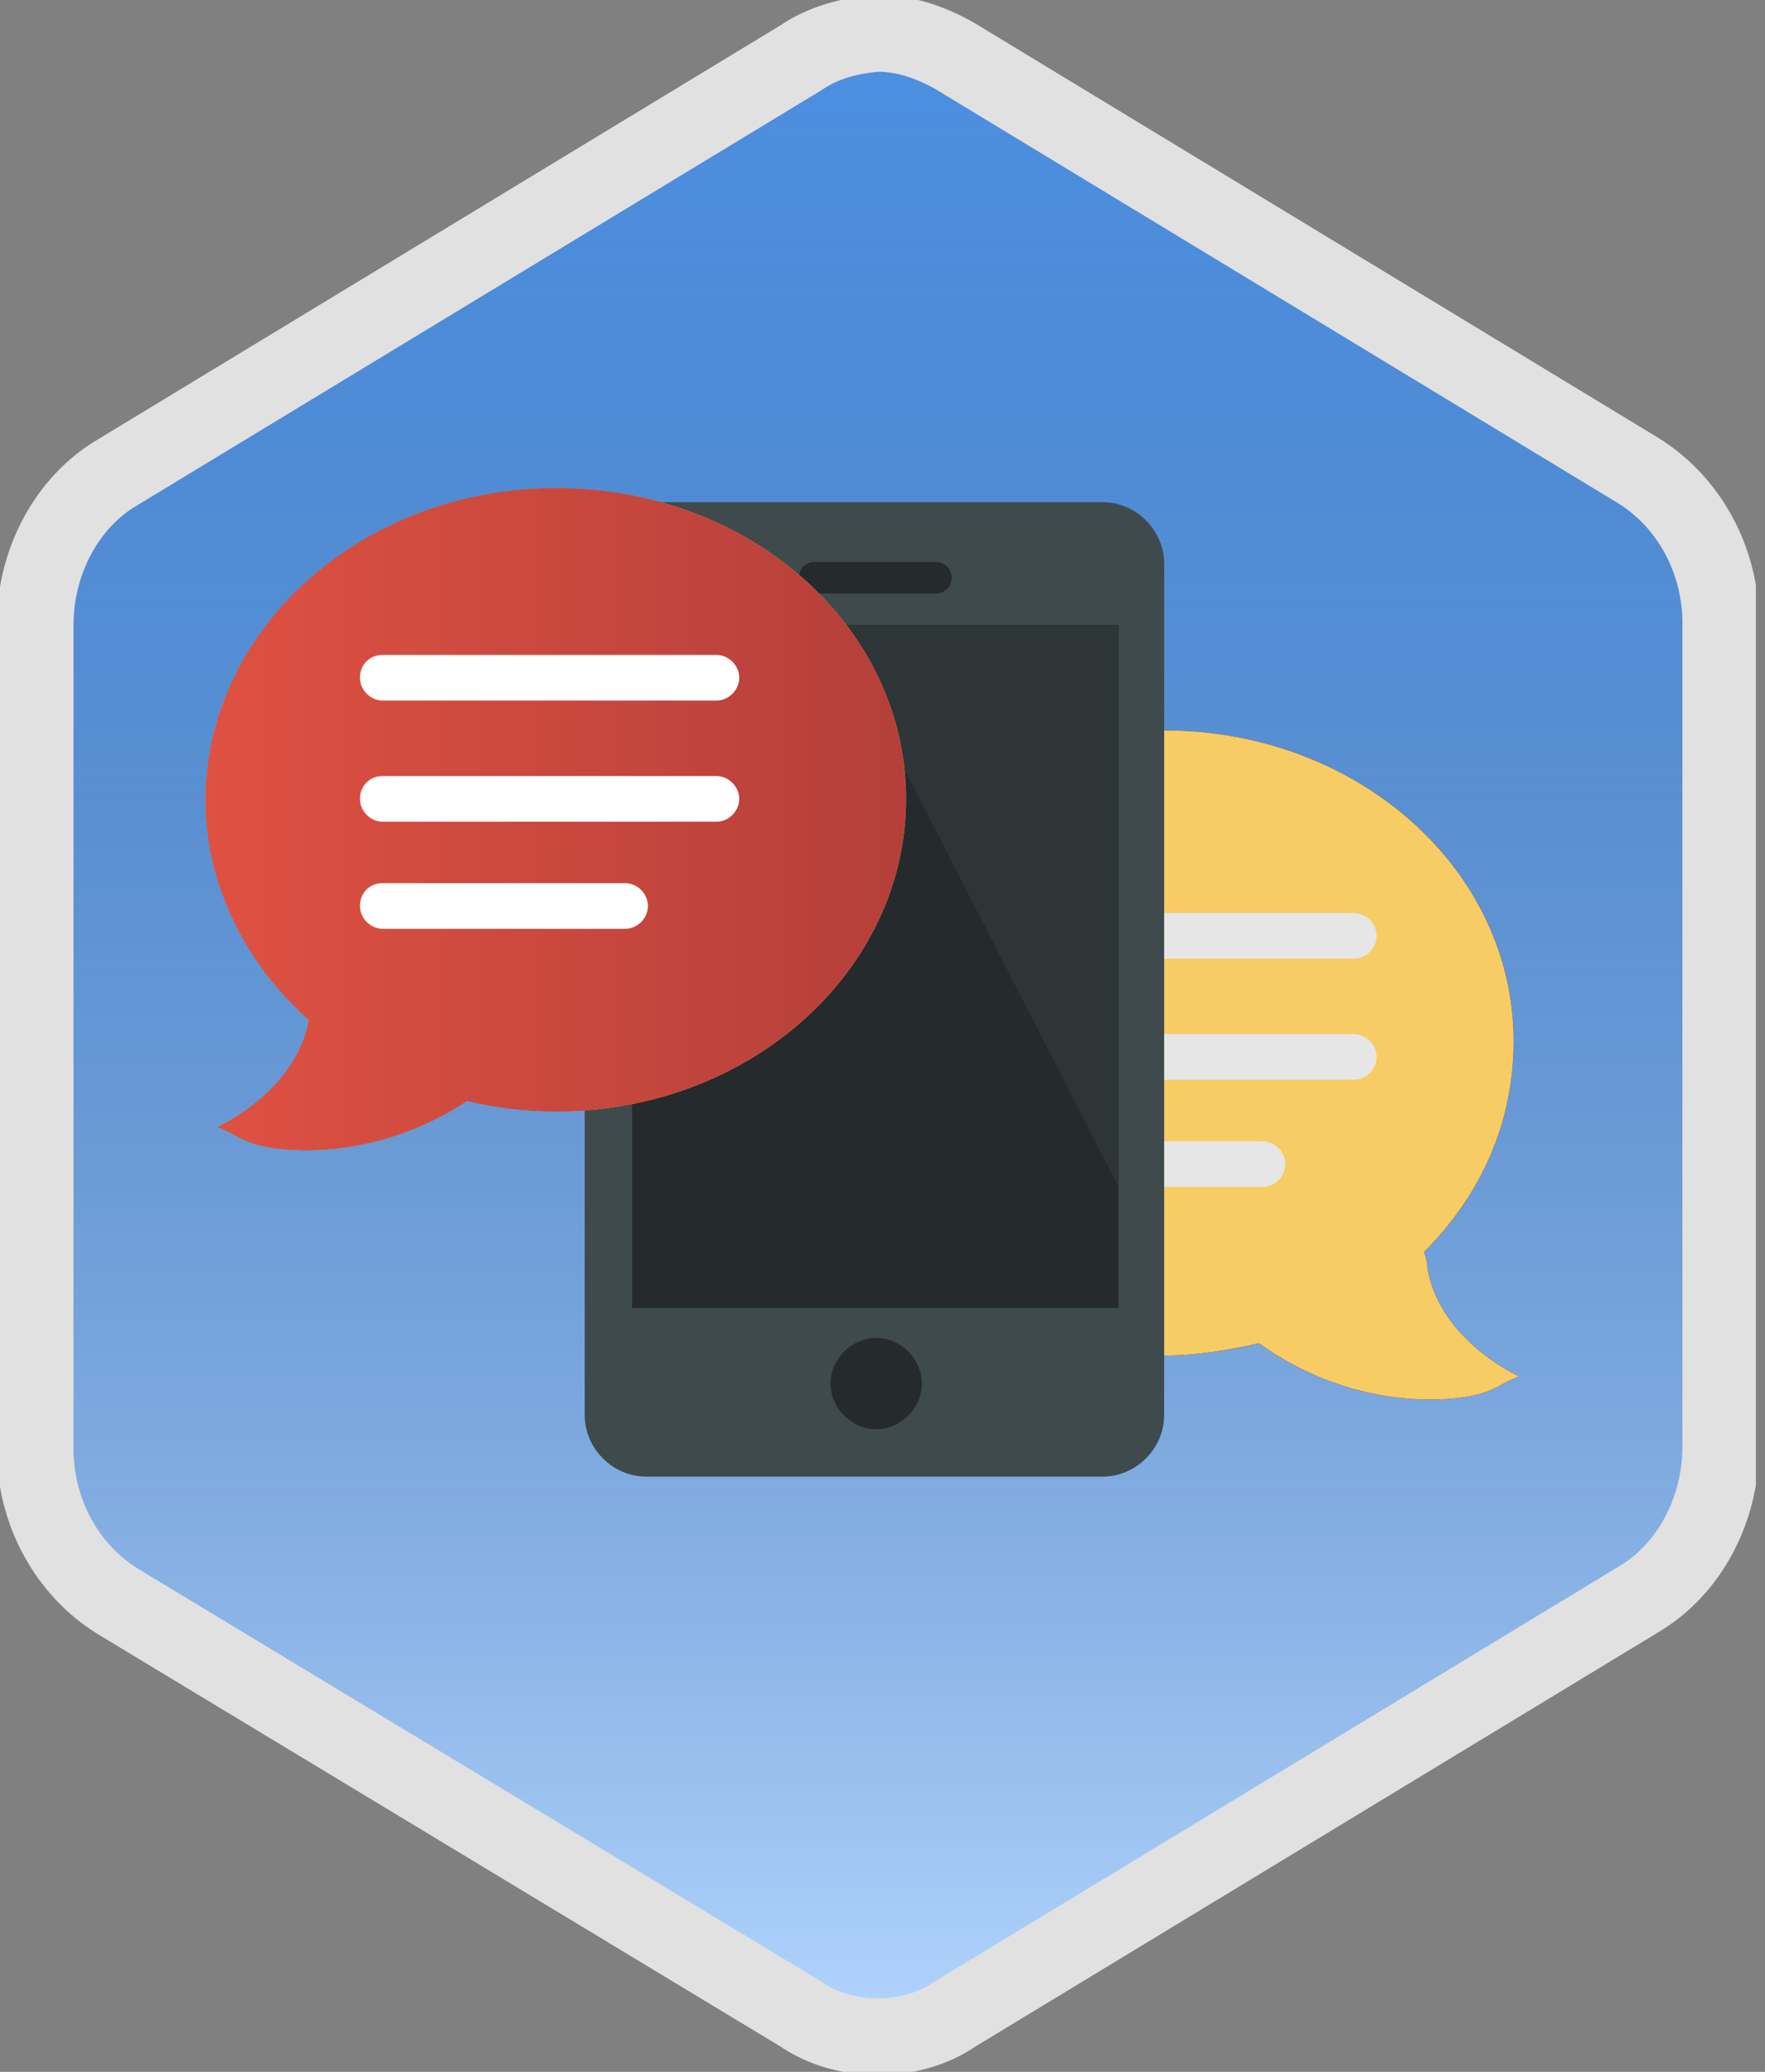 <svg width="92" height="108" viewBox="0 0 92 108" fill="none" xmlns="http://www.w3.org/2000/svg">
<rect x="0" y="0" width="92" height="108" fill="#808080" stroke="none"/>
<g clip-path="url(#clip0)">
<path fill-rule="evenodd" clip-rule="evenodd" d="M40.912 3.203C42.376 2.288 44.024 1.831 45.763 1.831C47.502 1.831 49.058 2.288 50.614 3.203L84.753 24.071C87.773 25.902 89.695 29.471 89.695 33.224V74.685C89.695 78.437 87.773 82.007 84.753 83.837L50.614 104.797C49.058 105.712 47.41 106.17 45.763 106.17C44.115 106.17 42.468 105.712 40.912 104.797L6.773 83.929C3.753 82.098 1.831 78.529 1.831 74.776V33.315C1.831 29.563 3.753 25.993 6.773 24.163L40.912 3.203Z" fill="#56A2FF"/>
<path opacity="0.75" fill-rule="evenodd" clip-rule="evenodd" d="M40.912 3.112C42.376 2.197 44.024 1.739 45.763 1.739C47.502 1.739 49.058 2.197 50.614 3.112L84.753 23.98C87.773 25.81 89.695 29.38 89.695 33.132V74.593C89.695 78.346 87.773 81.915 84.753 83.746L50.614 104.705C49.149 105.62 47.502 106.078 45.763 106.078C44.024 106.078 42.468 105.62 40.912 104.705L6.773 83.837C3.753 82.007 1.831 78.437 1.831 74.685V33.224C1.831 29.471 3.753 25.902 6.773 24.071L40.912 3.112Z" fill="url(#paint0_linear)"/>
<path d="M41.736 3.02L6.132 24.62C3.478 26.176 1.831 29.288 1.831 32.583V75.508C1.831 78.803 3.478 81.824 6.132 83.471L41.736 104.98C42.925 105.803 44.39 106.17 45.763 106.17C47.136 106.17 48.6 105.803 49.79 104.98L85.393 83.38C88.047 81.824 89.695 78.712 89.695 75.417V32.492C89.695 29.197 88.047 26.176 85.393 24.529L49.79 2.929C48.508 2.197 47.136 1.739 45.763 1.739C44.39 1.831 42.925 2.197 41.736 3.02Z" stroke="#E1E1E1" stroke-width="4"/>
<g opacity="0.25">
<mask id="mask0" mask-type="alpha" maskUnits="userSpaceOnUse" x="-2" y="5" width="96" height="96">
<g opacity="0.25">
<g opacity="0.25">
<path opacity="0.25" fill-rule="evenodd" clip-rule="evenodd" d="M45.763 5.491C72.031 5.491 93.265 26.817 93.265 53.085C93.265 79.353 72.031 100.586 45.763 100.586C19.495 100.586 -1.739 79.261 -1.739 53.085C-1.739 26.817 19.495 5.491 45.763 5.491Z" fill="white"/>
</g>
</g>
</mask>
<g mask="url(#mask0)">
<g opacity="0.25">
<g opacity="0.25">
<g opacity="0.25">
<g opacity="0.25">
<g opacity="0.25">
<path opacity="0.25" d="M74.228 67.637C74.319 67.912 74.411 68.278 74.411 68.553C75.143 72.397 79.261 74.136 79.17 74.136C78.072 74.502 77.797 75.234 74.96 75.326C71.573 75.417 68.278 74.319 65.624 72.397C64.068 72.763 62.329 73.037 60.682 73.037C50.614 73.037 42.468 65.807 42.468 56.837C42.468 47.868 50.614 40.454 60.682 40.454C70.75 40.454 78.895 47.685 78.895 56.654C78.895 60.864 77.156 64.709 74.228 67.637Z" fill="black"/>
</g>
<g opacity="0.25">
<path opacity="0.25" d="M74.228 67.637C74.319 67.912 74.411 68.278 74.411 68.553C75.143 72.397 79.261 74.136 79.17 74.136C78.072 74.502 77.797 75.234 74.96 75.326C71.573 75.417 68.278 74.319 65.624 72.397C64.068 72.763 62.329 73.037 60.682 73.037C50.614 73.037 42.468 65.807 42.468 56.837C42.468 47.868 50.614 40.454 60.682 40.454C70.75 40.454 78.895 47.685 78.895 56.654C78.895 60.864 77.156 64.709 74.228 67.637Z" fill="black"/>
</g>
<g opacity="0.25">
<path opacity="0.25" d="M74.228 67.637C74.319 67.912 74.411 68.278 74.411 68.553C75.143 72.397 79.261 74.136 79.17 74.136C78.072 74.502 77.797 75.234 74.96 75.326C71.573 75.417 68.278 74.319 65.624 72.397C64.068 72.763 62.329 73.037 60.682 73.037C50.614 73.037 42.468 65.807 42.468 56.837C42.468 47.868 50.614 40.454 60.682 40.454C70.75 40.454 78.895 47.685 78.895 56.654C78.895 60.864 77.156 64.709 74.228 67.637Z" fill="black"/>
</g>
</g>
<path opacity="0.25" d="M53.177 49.973H70.567C71.207 49.973 71.756 50.522 71.756 51.163C71.756 51.803 71.207 52.353 70.567 52.353H53.177C52.536 52.353 51.987 51.803 51.987 51.163C51.987 50.522 52.536 49.973 53.177 49.973Z" fill="black"/>
<path opacity="0.25" d="M53.177 56.288H70.567C71.207 56.288 71.756 56.837 71.756 57.478C71.756 58.119 71.207 58.668 70.567 58.668H53.177C52.536 58.668 51.987 58.119 51.987 57.478C51.987 56.837 52.536 56.288 53.177 56.288Z" fill="black"/>
<path opacity="0.25" d="M53.177 61.871H65.807C66.448 61.871 66.997 62.42 66.997 63.061C66.997 63.702 66.448 64.251 65.807 64.251H53.177C52.536 64.251 51.987 63.702 51.987 63.061C51.987 62.42 52.536 61.871 53.177 61.871Z" fill="black"/>
</g>
<g opacity="0.25">
<path opacity="0.25" fill-rule="evenodd" clip-rule="evenodd" d="M60.681 76.149C60.681 77.888 59.217 79.353 57.478 79.353H33.681C31.942 79.353 30.478 77.888 30.478 76.149V31.759C30.478 30.02 31.942 28.556 33.681 28.556H57.478C59.217 28.556 60.681 30.02 60.681 31.759V76.149Z" fill="black"/>
<path opacity="0.25" fill-rule="evenodd" clip-rule="evenodd" d="M32.949 70.566H58.302V34.963H32.949V70.566Z" fill="black"/>
<path opacity="0.25" fill-rule="evenodd" clip-rule="evenodd" d="M48.051 74.502C48.051 75.783 46.953 76.881 45.671 76.881C44.39 76.881 43.291 75.783 43.291 74.502C43.291 73.22 44.39 72.122 45.671 72.122C46.953 72.122 48.051 73.22 48.051 74.502Z" fill="black"/>
<path opacity="0.25" fill-rule="evenodd" clip-rule="evenodd" d="M48.783 33.315H42.468C42.01 33.315 41.644 32.949 41.644 32.492C41.644 32.034 42.01 31.668 42.468 31.668H48.783C49.241 31.668 49.607 32.034 49.607 32.492C49.607 32.949 49.241 33.315 48.783 33.315Z" fill="black"/>
<path opacity="0.25" fill-rule="evenodd" clip-rule="evenodd" d="M58.302 64.251L43.291 34.963H58.302V64.251Z" fill="black"/>
</g>
<g opacity="0.25">
<g opacity="0.25">
<g opacity="0.25">
<path opacity="0.25" d="M24.346 59.766C21.875 61.505 18.763 62.42 15.651 62.329C12.814 62.237 12.539 61.505 11.441 61.139C11.349 61.139 15.468 59.4 16.2 55.556C12.905 52.627 10.8 48.508 10.8 44.024C10.8 35.054 18.946 27.824 29.014 27.824C39.082 27.824 47.227 35.054 47.227 44.024C47.227 52.993 39.082 60.224 29.014 60.224C27.366 60.224 25.811 60.041 24.346 59.766Z" fill="black"/>
</g>
<g opacity="0.25">
<path opacity="0.25" d="M24.346 59.766C21.875 61.505 18.763 62.42 15.651 62.329C12.814 62.237 12.539 61.505 11.441 61.139C11.349 61.139 15.468 59.4 16.2 55.556C12.905 52.627 10.8 48.508 10.8 44.024C10.8 35.054 18.946 27.824 29.014 27.824C39.082 27.824 47.227 35.054 47.227 44.024C47.227 52.993 39.082 60.224 29.014 60.224C27.366 60.224 25.811 60.041 24.346 59.766Z" fill="black"/>
</g>
<g opacity="0.25">
<path opacity="0.25" d="M24.346 59.766C21.875 61.505 18.763 62.42 15.651 62.329C12.814 62.237 12.539 61.505 11.441 61.139C11.349 61.139 15.468 59.4 16.2 55.556C12.905 52.627 10.8 48.508 10.8 44.024C10.8 35.054 18.946 27.824 29.014 27.824C39.082 27.824 47.227 35.054 47.227 44.024C47.227 52.993 39.082 60.224 29.014 60.224C27.366 60.224 25.811 60.041 24.346 59.766Z" fill="black"/>
</g>
</g>
<path opacity="0.25" d="M19.953 36.519H37.343C37.983 36.519 38.533 37.068 38.533 37.708C38.533 38.349 37.983 38.898 37.343 38.898H19.953C19.312 38.898 18.763 38.349 18.763 37.708C18.763 37.068 19.221 36.519 19.953 36.519Z" fill="black"/>
<path opacity="0.25" d="M19.953 42.834H37.343C37.983 42.834 38.533 43.383 38.533 44.024C38.533 44.664 37.983 45.214 37.343 45.214H19.953C19.312 45.214 18.763 44.664 18.763 44.024C18.763 43.383 19.221 42.834 19.953 42.834Z" fill="black"/>
<path opacity="0.25" d="M19.953 48.417H32.584C33.224 48.417 33.773 48.966 33.773 49.607C33.773 50.248 33.224 50.797 32.584 50.797H19.953C19.312 50.797 18.763 50.248 18.763 49.607C18.763 48.966 19.221 48.417 19.953 48.417Z" fill="black"/>
</g>
</g>
</g>
</g>
</g>
<mask id="mask1" mask-type="alpha" maskUnits="userSpaceOnUse" x="-2" y="3" width="96" height="96">
<path fill-rule="evenodd" clip-rule="evenodd" d="M45.763 3.203C72.031 3.203 93.265 24.437 93.265 50.705C93.265 76.973 72.031 98.207 45.763 98.207C19.495 98.207 -1.739 76.881 -1.739 50.705C-1.739 24.437 19.495 3.203 45.763 3.203Z" fill="white"/>
</mask>
<g mask="url(#mask1)">
<path d="M74.227 65.258C74.319 65.532 74.41 65.898 74.41 66.173C75.142 70.017 79.261 71.756 79.169 71.756C78.071 72.122 77.797 72.854 74.959 72.946C71.573 73.037 68.278 71.939 65.624 70.017C64.068 70.383 62.329 70.658 60.681 70.658C50.614 70.658 42.468 63.427 42.468 54.458C42.468 45.488 50.614 38.075 60.681 38.075C70.749 38.075 78.895 45.305 78.895 54.275C78.895 58.576 77.156 62.329 74.227 65.258Z" fill="black"/>
<path d="M74.227 65.258C74.319 65.532 74.41 65.898 74.41 66.173C75.142 70.017 79.261 71.756 79.169 71.756C78.071 72.122 77.797 72.854 74.959 72.946C71.573 73.037 68.278 71.939 65.624 70.017C64.068 70.383 62.329 70.658 60.681 70.658C50.614 70.658 42.468 63.427 42.468 54.458C42.468 45.488 50.614 38.075 60.681 38.075C70.749 38.075 78.895 45.305 78.895 54.275C78.895 58.576 77.156 62.329 74.227 65.258Z" fill="#DF5142"/>
<path d="M74.227 65.258C74.319 65.532 74.41 65.898 74.41 66.173C75.142 70.017 79.261 71.756 79.169 71.756C78.071 72.122 77.797 72.854 74.959 72.946C71.573 73.037 68.278 71.939 65.624 70.017C64.068 70.383 62.329 70.658 60.681 70.658C50.614 70.658 42.468 63.427 42.468 54.458C42.468 45.488 50.614 38.075 60.681 38.075C70.749 38.075 78.895 45.305 78.895 54.275C78.895 58.576 77.156 62.329 74.227 65.258Z" fill="#F7CC64"/>
<path d="M53.176 47.593H70.566C71.207 47.593 71.756 48.142 71.756 48.783C71.756 49.424 71.207 49.973 70.566 49.973H53.176C52.535 49.973 51.986 49.424 51.986 48.783C51.986 48.142 52.535 47.593 53.176 47.593Z" fill="#E6E6E6"/>
<path d="M53.176 53.909H70.566C71.207 53.909 71.756 54.458 71.756 55.099C71.756 55.739 71.207 56.288 70.566 56.288H53.176C52.535 56.288 51.986 55.739 51.986 55.099C51.986 54.458 52.535 53.909 53.176 53.909Z" fill="#E6E6E6"/>
<path d="M53.176 59.492H65.807C66.447 59.492 66.996 60.041 66.996 60.681C66.996 61.322 66.447 61.871 65.807 61.871H53.176C52.535 61.871 51.986 61.322 51.986 60.681C51.986 60.041 52.535 59.492 53.176 59.492Z" fill="#E6E6E6"/>
<path fill-rule="evenodd" clip-rule="evenodd" d="M60.681 73.769C60.681 75.508 59.217 76.973 57.478 76.973H33.681C31.942 76.973 30.478 75.508 30.478 73.769V29.38C30.478 27.641 31.942 26.176 33.681 26.176H57.478C59.217 26.176 60.681 27.641 60.681 29.38V73.769Z" fill="#3F4A4D"/>
<path fill-rule="evenodd" clip-rule="evenodd" d="M32.949 68.186H58.302V32.583H32.949V68.186Z" fill="#252A2C"/>
<path fill-rule="evenodd" clip-rule="evenodd" d="M48.051 72.122C48.051 73.403 46.953 74.502 45.671 74.502C44.39 74.502 43.291 73.403 43.291 72.122C43.291 70.841 44.39 69.742 45.671 69.742C46.953 69.742 48.051 70.841 48.051 72.122Z" fill="#252A2C"/>
<path fill-rule="evenodd" clip-rule="evenodd" d="M48.783 30.936H42.468C42.01 30.936 41.644 30.569 41.644 30.112C41.644 29.654 42.01 29.288 42.468 29.288H48.783C49.241 29.288 49.607 29.654 49.607 30.112C49.607 30.569 49.241 30.936 48.783 30.936Z" fill="#252A2C"/>
<path fill-rule="evenodd" clip-rule="evenodd" d="M58.302 61.871L43.291 32.583H58.302V61.871Z" fill="#2E3537"/>
<path d="M24.346 57.386C21.875 59.034 18.763 60.041 15.559 59.949C12.722 59.858 12.447 59.126 11.349 58.759C11.258 58.759 15.376 57.02 16.108 53.176C12.814 50.248 10.709 46.129 10.709 41.644C10.8 32.675 18.946 25.444 29.014 25.444C39.081 25.444 47.227 32.675 47.227 41.644C47.227 50.614 39.081 57.936 29.014 57.936C27.366 57.936 25.81 57.753 24.346 57.386Z" fill="black"/>
<path d="M24.346 57.386C21.875 59.034 18.763 60.041 15.559 59.949C12.722 59.858 12.447 59.126 11.349 58.759C11.258 58.759 15.376 57.02 16.108 53.176C12.814 50.248 10.709 46.129 10.709 41.644C10.8 32.675 18.946 25.444 29.014 25.444C39.081 25.444 47.227 32.675 47.227 41.644C47.227 50.614 39.081 57.936 29.014 57.936C27.366 57.936 25.81 57.753 24.346 57.386Z" fill="#F7CB64"/>
<path d="M24.346 57.386C21.875 59.034 18.763 60.041 15.559 59.949C12.722 59.858 12.447 59.126 11.349 58.759C11.258 58.759 15.376 57.02 16.108 53.176C12.814 50.248 10.709 46.129 10.709 41.644C10.8 32.675 18.946 25.444 29.014 25.444C39.081 25.444 47.227 32.675 47.227 41.644C47.227 50.614 39.081 57.936 29.014 57.936C27.366 57.936 25.81 57.753 24.346 57.386Z" fill="url(#paint1_linear)"/>
<path d="M19.953 34.139H37.342C37.983 34.139 38.532 34.688 38.532 35.329C38.532 35.969 37.983 36.519 37.342 36.519H19.953C19.312 36.519 18.763 35.969 18.763 35.329C18.763 34.688 19.22 34.139 19.953 34.139Z" fill="white"/>
<path d="M19.953 40.454H37.342C37.983 40.454 38.532 41.004 38.532 41.644C38.532 42.285 37.983 42.834 37.342 42.834H19.953C19.312 42.834 18.763 42.285 18.763 41.644C18.763 41.004 19.22 40.454 19.953 40.454Z" fill="white"/>
<path d="M19.953 46.037H32.583C33.224 46.037 33.773 46.587 33.773 47.227C33.773 47.868 33.224 48.417 32.583 48.417H19.953C19.312 48.417 18.763 47.868 18.763 47.227C18.763 46.587 19.22 46.037 19.953 46.037Z" fill="white"/>
</g>
</g>
<defs>
<linearGradient id="paint0_linear" x1="45.769" y1="106.105" x2="45.769" y2="1.766" gradientUnits="userSpaceOnUse">
<stop stop-color="white" stop-opacity="0.738"/>
<stop offset="1" stop-opacity="0.151"/>
</linearGradient>
<linearGradient id="paint1_linear" x1="10.813" y1="42.681" x2="47.242" y2="42.681" gradientUnits="userSpaceOnUse">
<stop stop-color="#DF5142"/>
<stop offset="1" stop-color="#B43F3A"/>
</linearGradient>
<clipPath id="clip0">
<rect width="91.525" height="108" fill="white"/>
</clipPath>
</defs>
</svg>

